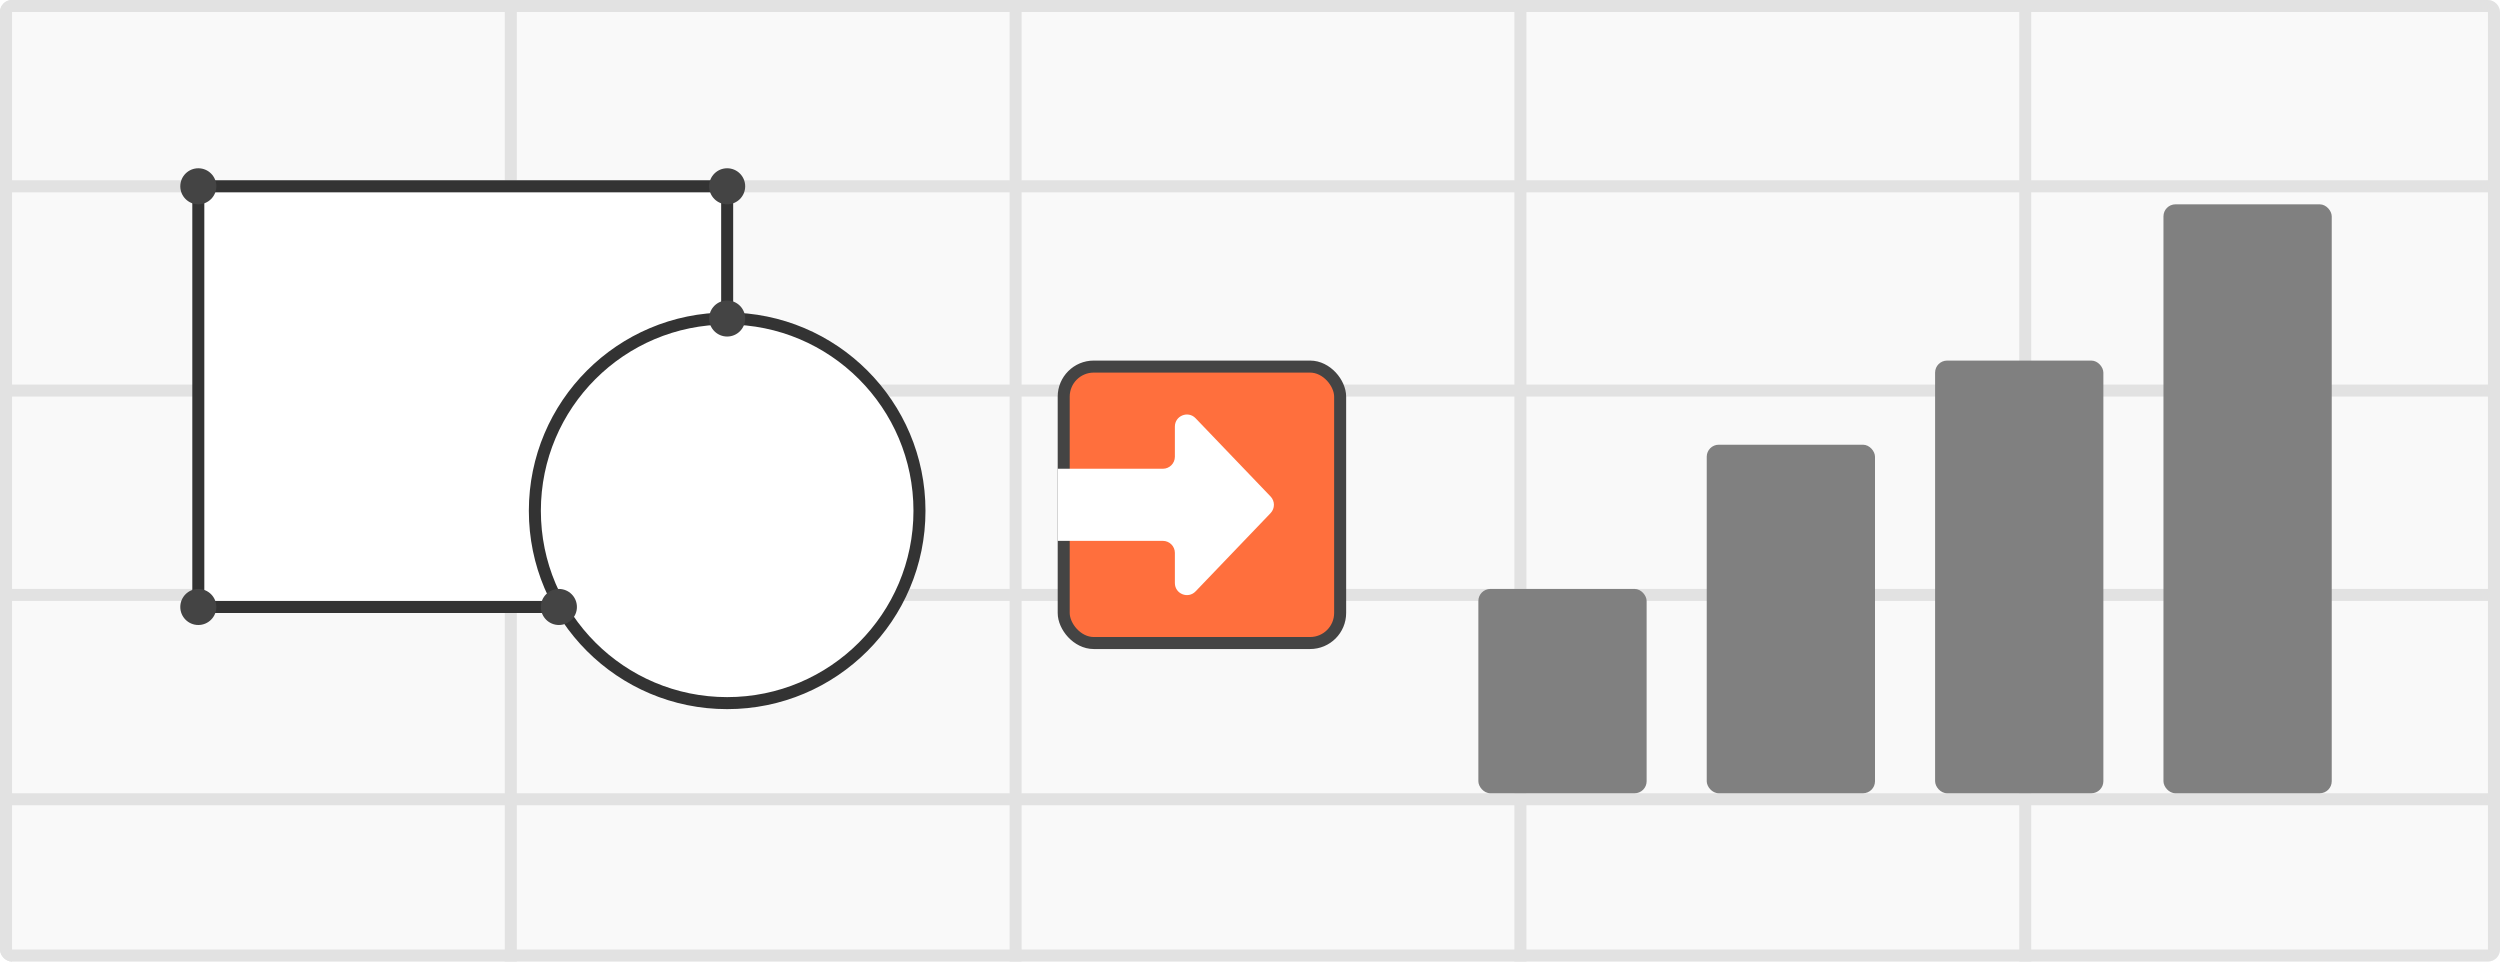 <svg width="208" height="80" viewBox="0 0 208 80" fill="none" xmlns="http://www.w3.org/2000/svg">
<g clip-path="url(#clip0_2082_47987)">
<rect width="208" height="80" rx="1" fill="#F9F9F9"/>
<line x1="0.5" y1="2.18557e-08" x2="0.5" y2="80" stroke="#E2E2E2"/>
<line x1="42.5" y1="2.18557e-08" x2="42.5" y2="80" stroke="#E2E2E2"/>
<line x1="84.5" y1="2.18557e-08" x2="84.5" y2="80" stroke="#E2E2E2"/>
<line x1="126.5" y1="2.18557e-08" x2="126.5" y2="80" stroke="#E2E2E2"/>
<line x1="168.5" y1="2.18557e-08" x2="168.5" y2="80" stroke="#E2E2E2"/>
<line y1="15.5" x2="208" y2="15.5" stroke="#E2E2E2"/>
<line y1="32.5" x2="208" y2="32.5" stroke="#E2E2E2"/>
<line y1="49.5" x2="208" y2="49.5" stroke="#E2E2E2"/>
<line y1="66.5" x2="208" y2="66.5" stroke="#E2E2E2"/>
<rect x="123" y="49" width="14" height="17" rx="1" fill="#808080"/>
<rect x="142" y="37" width="14" height="29" rx="1" fill="#808080"/>
<rect x="161" y="30" width="14" height="36" rx="1" fill="#808080"/>
<rect x="180" y="17" width="14" height="49" rx="1" fill="#808080"/>
<rect x="16.5" y="15.5" width="44" height="35" fill="white" stroke="#333333"/>
<circle cx="16.5" cy="50.5" r="1.5" fill="#444444"/>
<circle cx="16.5" cy="15.5" r="1.5" fill="#444444"/>
<circle cx="60.5" cy="15.5" r="1.5" fill="#444444"/>
<circle cx="60.5" cy="42.5" r="16" fill="white" stroke="#333333"/>
<circle cx="46.5" cy="50.5" r="1.5" fill="#444444"/>
<circle cx="60.5" cy="26.5" r="1.5" fill="#444444"/>
<rect x="88.5" y="30.5" width="23" height="23" rx="2.5" fill="#FF6F3D" stroke="#444444"/>
<path d="M88 45L88 39L96.75 39C97.302 39 97.75 38.552 97.75 38L97.75 35.489C97.75 34.588 98.848 34.146 99.472 34.797L105.712 41.308C106.083 41.695 106.083 42.305 105.712 42.692L99.472 49.203C98.848 49.854 97.75 49.412 97.75 48.511L97.75 46C97.75 45.448 97.302 45 96.75 45L88 45Z" fill="white"/>
</g>
<rect x="0.5" y="0.5" width="207" height="79" rx="0.5" stroke="#E2E2E2"/>
<defs>
<clipPath id="clip0_2082_47987">
<rect width="208" height="80" rx="1" fill="white"/>
</clipPath>
</defs>
</svg>
